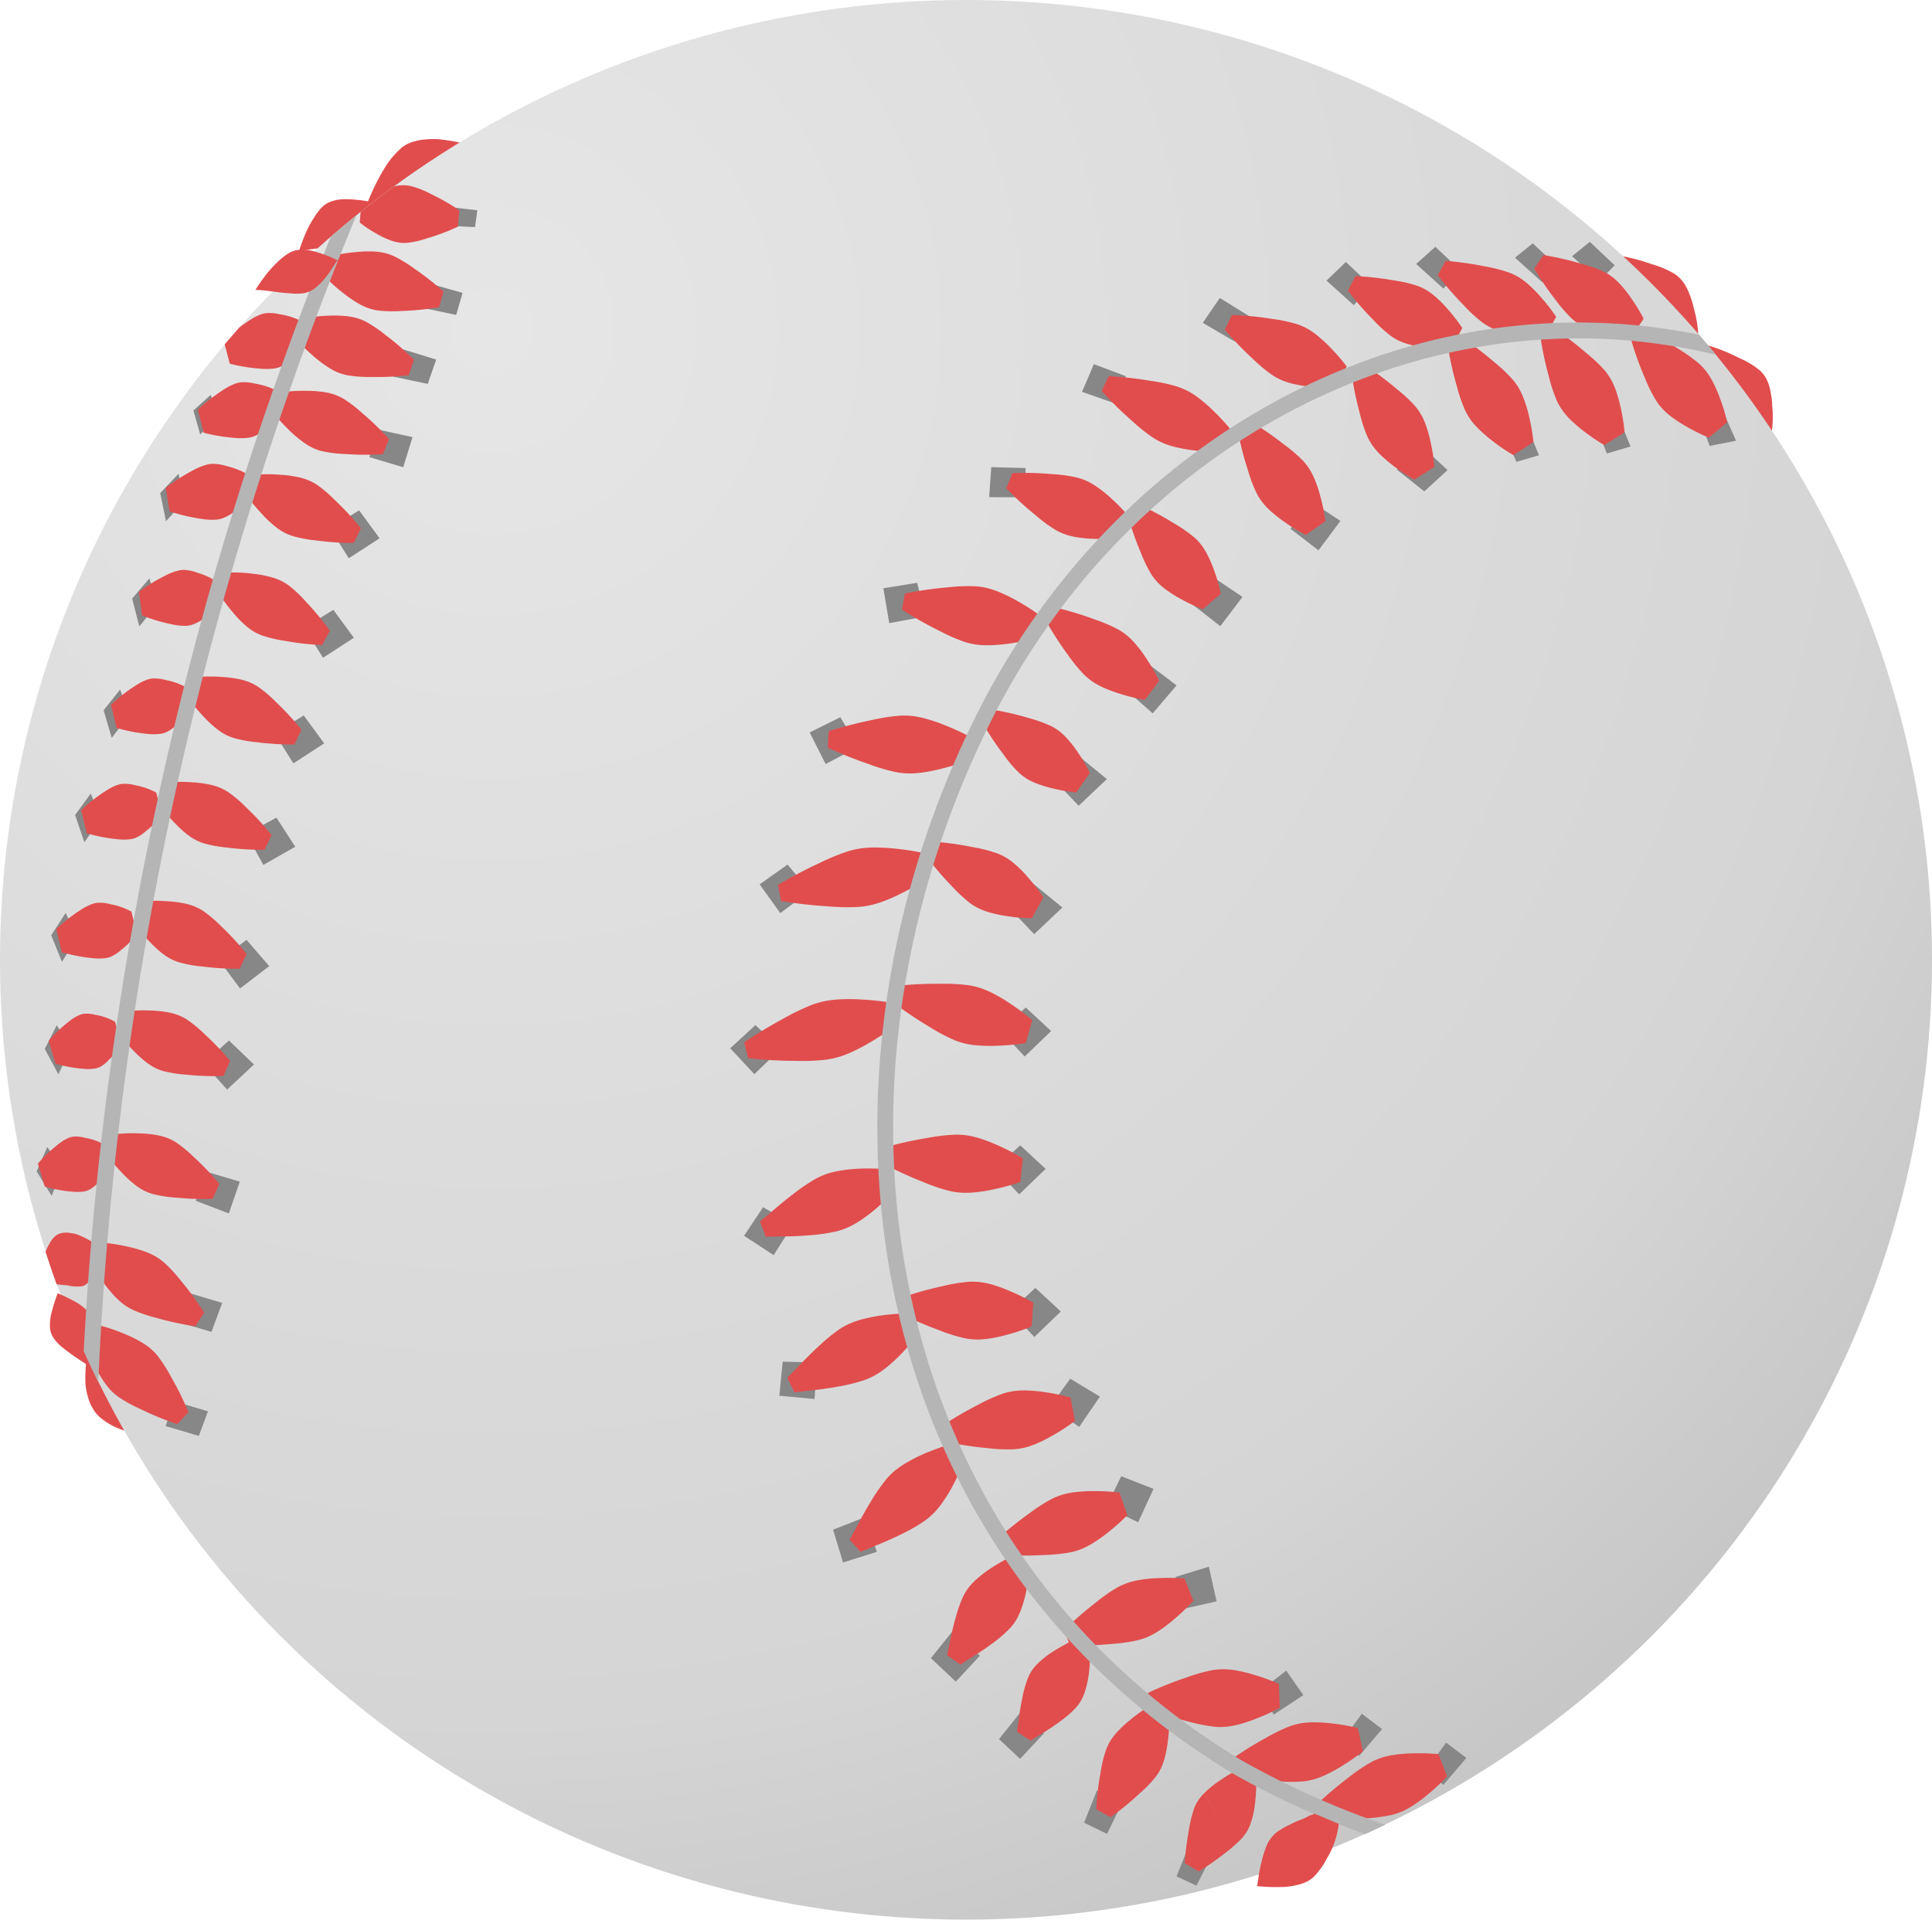 <svg xmlns="http://www.w3.org/2000/svg" xmlns:xlink="http://www.w3.org/1999/xlink" viewBox="0 0 102.483 101.849"><defs><style>.cls-1{fill:#e14d4d;}.cls-2{fill:url(#radial-gradient);}.cls-3{fill:#878787;}.cls-4{fill:#b5b5b5;}</style><radialGradient id="radial-gradient" cx="-79.938" cy="506.938" r="0.241" gradientTransform="translate(265530.935 -89136.066) rotate(62.477) scale(545.734)" gradientUnits="userSpaceOnUse"><stop offset="0" stop-color="#e6e6e6"/><stop offset="0.51" stop-color="#d5d5d5"/><stop offset="1" stop-color="#9f9f9f"/></radialGradient></defs><title>Asset 8</title><g id="Layer_2" data-name="Layer 2"><g id="balls"><path class="cls-1" d="M90.084,17.763a6.058,6.058,0,0,0-.232-1.393,4.772,4.772,0,0,0-.256-.819,2.501,2.501,0,0,0-.311-.582,1.826,1.826,0,0,0-.448-.431,4.808,4.808,0,0,0-1.22-.522,10.392,10.392,0,0,0-2.083-.51,10.331,10.331,0,0,0,.646,2.045,4.75,4.75,0,0,0,.603,1.181,1.9,1.9,0,0,0,.459.42,2.533,2.533,0,0,0,.602.27,4.608,4.608,0,0,0,.834.203A6.225,6.225,0,0,0,90.084,17.763Z"/><path class="cls-1" d="M93.985,22.902a5.622,5.622,0,0,0,.022-1.365,4.16,4.16,0,0,0-.102-.817,2.35,2.35,0,0,0-.195-.597,1.683,1.683,0,0,0-.358-.469,4.335,4.335,0,0,0-1.083-.652,9.441,9.441,0,0,0-1.919-.746,9.404,9.404,0,0,0,.261,2.041,4.342,4.342,0,0,0,.375,1.208,1.656,1.656,0,0,0,.367.459,2.27,2.27,0,0,0,.534.333,4.275,4.275,0,0,0,.767.297A5.626,5.626,0,0,0,93.985,22.902Z"/><path class="cls-1" d="M24.894,7.684a10.817,10.817,0,0,0-1.431-.276,4.021,4.021,0,0,0-.91-.008,2.808,2.808,0,0,0-.832.189,1.661,1.661,0,0,0-.466.291,4.602,4.602,0,0,0-.901,1.116,11.811,11.811,0,0,0-.96,2.025c.604-.102.974-.117,1.564-.207.361-.054.626-.074.978-.151a4.76,4.76,0,0,0,.896-.218,2.207,2.207,0,0,0,.494-.303,2.48,2.48,0,0,0,.347-.372,5.018,5.018,0,0,0,.475-.69C24.492,8.533,24.565,8.261,24.894,7.684Z"/><path class="cls-1" d="M19.666,10.711a7.03,7.03,0,0,0-1.399-.142,2.163,2.163,0,0,0-.8.159,1.274,1.274,0,0,0-.38.261,2.929,2.929,0,0,0-.446.584,5.06,5.06,0,0,0-.367.669,8.892,8.892,0,0,0-.418,1.103c.626-.154,1.096-.146,1.836-.3a2.989,2.989,0,0,0,.654-.174,1.5,1.5,0,0,0,.365-.229,1.538,1.538,0,0,0,.241-.286,2.964,2.964,0,0,0,.306-.542C19.468,11.359,19.489,11.172,19.666,10.711Z"/><path class="cls-1" d="M4.6,72.039a8.015,8.015,0,0,0-.071,1.274,3.213,3.213,0,0,0,.139.814,2.479,2.479,0,0,0,.34.74,1.777,1.777,0,0,0,.377.397,3.611,3.611,0,0,0,1.259.649,4.748,4.748,0,0,0,2.034.135,5.693,5.693,0,0,1-1.292-1.685c-.112-.185-.172-.37-.295-.548a3.599,3.599,0,0,0-.362-.47,3.29,3.29,0,0,0-.428-.328,5.642,5.642,0,0,0-.505-.318C5.348,72.425,5.069,72.325,4.6,72.039Z"/><ellipse class="cls-2" cx="51.242" cy="50.924" rx="51.242" ry="50.924"/><path class="cls-1" d="M3.057,68.617a10.254,10.254,0,0,0-.334,1.072,2.277,2.277,0,0,0-.073.589,1.207,1.207,0,0,0,.032.361,1.254,1.254,0,0,0,.178.379,2.387,2.387,0,0,0,.462.48,13.363,13.363,0,0,0,1.481,1.018c.055-.762.155-1.149.165-1.764a2.481,2.481,0,0,0-.036-.644,1.166,1.166,0,0,0-.151-.373,1.394,1.394,0,0,0-.233-.268,2.777,2.777,0,0,0-.475-.354A8.139,8.139,0,0,0,3.057,68.617Z"/><path class="cls-3" d="M57.2,40.099l-1.335,1.23,1.353,1.42,1.495-1.414Z"/><path class="cls-3" d="M54.84,46.913l-1.335,1.23,1.353,1.42,1.495-1.414Z"/><path class="cls-3" d="M54.409,53.453l-1.335,1.23,1.28,1.372,1.404-1.352Z"/><path class="cls-3" d="M54.117,60.766l-1.335,1.23,1.28,1.372,1.404-1.352Z"/><path class="cls-3" d="M40.07,54.389l-1.335,1.23,1.28,1.372,1.404-1.352Z"/><path class="cls-3" d="M40.475,64.054l-1.005,1.512,1.569,1.028,1.042-1.647Z"/><path class="cls-3" d="M41.519,72.246l-.181,1.806,1.868.175.151-1.943Z"/><path class="cls-3" d="M44.189,81.161l.532,1.736,1.79-.561-.612-1.85Z"/><path class="cls-3" d="M49.38,87.976l1.321,1.244,1.277-1.374-1.448-1.304Z"/><path class="cls-3" d="M52.992,92.269l1.12,1.052,1.277-1.374-1.247-1.112Z"/><path class="cls-3" d="M57.505,96.706l1.217.595.82-1.687-1.355-.615Z"/><path class="cls-3" d="M62.411,99.555l1.056.49.813-1.606-1.188-.591Z"/><path class="cls-3" d="M41.776,45.871l-1.481,1.05,1.095,1.524,1.565-1.162Z"/><path class="cls-3" d="M44.575,38.053l-1.626.808.846,1.675,1.726-.906Z"/><path class="cls-3" d="M48.651,30.921l-1.792.29.311,1.85,1.917-.354Z"/><path class="cls-3" d="M54.398,24.834l-1.815-.049-.114,1.593,1.949.009Z"/><path class="cls-3" d="M59.723,19.959l-1.699-.638-.628,1.469,1.839.645Z"/><path class="cls-3" d="M66.247,16.763l-1.543-.955-.901,1.319,1.679.989Z"/><path class="cls-3" d="M72.711,15.145l-1.32-1.246-1.026.988,1.446,1.306Z"/><path class="cls-3" d="M77.46,14.341l-1.32-1.246-1.02.91,1.446,1.306Z"/><path class="cls-3" d="M82.625,14.155l-1.32-1.246-.941.762,1.446,1.306Z"/><path class="cls-3" d="M85.652,14.077l-1.32-1.246-.941.762,1.446,1.306Z"/><path class="cls-3" d="M54.921,68.333l-1.335,1.23,1.28,1.372,1.404-1.352Z"/><path class="cls-3" d="M14.663,43.382l-1.597.863.903,1.645,1.693-.965Z"/><path class="cls-3" d="M4.813,42.104l-.83,1.139.492,1.44.88-1.256Z"/><path class="cls-3" d="M3.483,48.437l-.766,1.183.571,1.411.809-1.303Z"/><path class="cls-3" d="M3.01,54.394l-.634,1.258.719,1.342.665-1.382Z"/><path class="cls-3" d="M2.507,60.855l-.562,1.293.794,1.299.585-1.417Z"/><path class="cls-3" d="M6.372,36.582l-.876,1.104.432,1.46.931-1.218Z"/><path class="cls-3" d="M7.924,30.687l-.914,1.072L7.39,33.233l.973-1.185Z"/><path class="cls-3" d="M9.466,25.139l-.968,1.024.305,1.491L9.835,26.521Z"/><path class="cls-3" d="M11.177,20.951l-.918.826.36,1.27.977-.916Z"/><path class="cls-3" d="M16.112,37.959l-1.545.953.996,1.59,1.635-1.06Z"/><path class="cls-3" d="M17.684,32.355l-1.545.953.996,1.59,1.635-1.06Z"/><path class="cls-3" d="M19.049,27.077l-1.545.953.996,1.59,1.635-1.06Z"/><path class="cls-3" d="M20.083,22.798l-.493,1.455,1.798.537.495-1.598Z"/><path class="cls-3" d="M21.359,18.53l-.493,1.455,1.824.383.447-1.291Z"/><path class="cls-3" d="M22.802,15.048l-.428,1.278,1.824.383.337-1.17Z"/><path class="cls-3" d="M23.531,10.949l-.194,1.014,1.862.086.122-.892Z"/><path class="cls-3" d="M13.079,49.866,11.615,50.939l1.119,1.506,1.546-1.187Z"/><path class="cls-3" d="M12.145,55.208l-1.355,1.208,1.258,1.392,1.425-1.329Z"/><path class="cls-3" d="M10.95,62.168l-.564,1.542,1.752.67.581-1.686Z"/><path class="cls-3" d="M10.016,68.6l-.564,1.542,1.767.523.566-1.538Z"/><path class="cls-3" d="M9.266,74.353l-.485,1.308,1.767.523.483-1.302Z"/><path class="cls-3" d="M56.77,73.148l-1.058,1.475,1.532,1.084,1.101-1.608Z"/><path class="cls-3" d="M59.476,78.323l-.794,1.632,1.692.81.814-1.771Z"/><path class="cls-3" d="M62.36,83.664l.344,1.71,1.83-.414-.412-1.835Z"/><path class="cls-3" d="M66.772,89.765l.798,1.205,1.565-1.035-.906-1.298Z"/><path class="cls-3" d="M71.15,92.411l.943.754,1.219-1.426-1.072-.813Z"/><path class="cls-3" d="M75.622,93.943l.943.754,1.219-1.426-1.072-.813Z"/><path class="cls-3" d="M60.945,35.253l-1.208,1.355,1.408,1.24,1.265-1.483Z"/><path class="cls-3" d="M79.791,23.06l.648,1.444,1.195-.349-.605-1.488Z"/><path class="cls-3" d="M84.648,22.594l.589,1.465,1.254-.37-.605-1.488Z"/><path class="cls-3" d="M90.153,22.201l.536,1.458,1.399-.275-.697-1.577Z"/><path class="cls-3" d="M64.38,30.645l-1.128,1.422,1.478,1.156,1.177-1.554Z"/><path class="cls-3" d="M69.568,26.623,68.453,28.055l1.487,1.144,1.163-1.563Z"/><path class="cls-3" d="M75.437,23.69l-1.335,1.23,1.449,1.152,1.234-1.132Z"/><path class="cls-1" d="M82.547,16.809a9.378,9.378,0,0,0-.792-1.022,6.887,6.887,0,0,0-.573-.596,3.809,3.809,0,0,0-.521-.418,3.082,3.082,0,0,0-.583-.301,7.934,7.934,0,0,0-1.311-.338,16.77,16.77,0,0,0-2.084-.293l-.418.764a16.92,16.92,0,0,0,1.379,1.591,7.738,7.738,0,0,0,.997.919,3.235,3.235,0,0,0,.569.327,4.076,4.076,0,0,0,.635.21,6.705,6.705,0,0,0,.812.158,9.448,9.448,0,0,0,1.287.109Z"/><path class="cls-1" d="M87.188,16.913a9.064,9.064,0,0,0-.646-1.067,5.948,5.948,0,0,0-.482-.631,3.826,3.826,0,0,0-.453-.453,2.906,2.906,0,0,0-.531-.342,7.203,7.203,0,0,0-1.226-.435,15.509,15.509,0,0,0-1.979-.453l-.488.719a15.617,15.617,0,0,0,1.144,1.674,7.326,7.326,0,0,0,.855.983,2.865,2.865,0,0,0,.511.367,3.687,3.687,0,0,0,.586.256,6.199,6.199,0,0,0,.766.219,8.707,8.707,0,0,0,1.228.209Z"/><path class="cls-1" d="M77.566,17.401a8.668,8.668,0,0,0-.762-.986,6.199,6.199,0,0,0-.551-.572,3.88,3.88,0,0,0-.502-.398,2.788,2.788,0,0,0-.567-.279,7.125,7.125,0,0,0-1.266-.292,15.356,15.356,0,0,0-2.017-.223l-.404.77a15.501,15.501,0,0,0,1.331,1.531,7.215,7.215,0,0,0,.959.878,2.777,2.777,0,0,0,.552.305,3.726,3.726,0,0,0,.611.188,6.485,6.485,0,0,0,.784.13,8.809,8.809,0,0,0,1.245.066Z"/><path class="cls-1" d="M71.435,19.444a9.753,9.753,0,0,0-.855-.991,6.636,6.636,0,0,0-.61-.574,4.127,4.127,0,0,0-.547-.398,3.17,3.17,0,0,0-.607-.278,8.1,8.1,0,0,0-1.347-.284,17.255,17.255,0,0,0-2.12-.21l-.38.782a17.052,17.052,0,0,0,1.477,1.539,8.371,8.371,0,0,0,1.056.88,3.314,3.314,0,0,0,.595.304,3.912,3.912,0,0,0,.651.185,6.859,6.859,0,0,0,.827.126,9.693,9.693,0,0,0,1.309.056Z"/><path class="cls-1" d="M65.325,22.843a10.926,10.926,0,0,0-.936-1.02,7.196,7.196,0,0,0-.664-.593,4.538,4.538,0,0,0-.589-.414,3.936,3.936,0,0,0-.65-.293,9.135,9.135,0,0,0-1.43-.313,19.554,19.554,0,0,0-2.245-.252l-.373.785a19.394,19.394,0,0,0,1.609,1.586,9.062,9.062,0,0,0,1.144.911,3.697,3.697,0,0,0,.637.32,4.627,4.627,0,0,0,.694.199,7.734,7.734,0,0,0,.876.143,10.974,10.974,0,0,0,1.382.082Z"/><path class="cls-1" d="M59.857,27.38a9.584,9.584,0,0,0-.899-.925,6.553,6.553,0,0,0-.637-.526,4.067,4.067,0,0,0-.564-.356,3.097,3.097,0,0,0-.613-.232,7.659,7.659,0,0,0-1.339-.186,16.643,16.643,0,0,0-2.101-.054l-.325.805a16.182,16.182,0,0,0,1.546,1.423,7.83,7.83,0,0,0,1.088.8,3.253,3.253,0,0,0,.604.26,4.016,4.016,0,0,0,.653.136,6.366,6.366,0,0,0,.822.065,9.349,9.349,0,0,0,1.289-.038Z"/><path class="cls-1" d="M55.133,32.632a11.783,11.783,0,0,0-1.179-.752,8.057,8.057,0,0,0-.806-.405,5.027,5.027,0,0,0-.688-.25,3.6,3.6,0,0,0-.713-.118,9.274,9.274,0,0,0-1.478.056,20.046,20.046,0,0,0-2.267.325l-.161.854a19.563,19.563,0,0,0,1.991,1.128,9.5,9.5,0,0,0,1.356.594,3.751,3.751,0,0,0,.707.148,4.815,4.815,0,0,0,.733.017,7.698,7.698,0,0,0,.897-.084,11.39,11.39,0,0,0,1.372-.268Z"/><path class="cls-1" d="M51.433,39.082a12.269,12.269,0,0,0-1.312-.605,8.294,8.294,0,0,0-.878-.307,5.021,5.021,0,0,0-.738-.167,3.982,3.982,0,0,0-.743-.033,10.042,10.042,0,0,0-1.515.233,21.89,21.89,0,0,0-2.285.592l-.056.868a21.475,21.475,0,0,0,2.192.883,9.925,9.925,0,0,0,1.47.427,3.968,3.968,0,0,0,.741.063,5.163,5.163,0,0,0,.754-.07,8.727,8.727,0,0,0,.912-.19,12.059,12.059,0,0,0,1.375-.431Z"/><path class="cls-1" d="M49.091,45.28a14.023,14.023,0,0,0-1.509-.245,9.926,9.926,0,0,0-.993-.067,5.801,5.801,0,0,0-.803.03,4.545,4.545,0,0,0-.784.162,11.443,11.443,0,0,0-1.513.62,24.192,24.192,0,0,0-2.217,1.168l.157.855a24.226,24.226,0,0,0,2.493.285,11.599,11.599,0,0,0,1.632.03,4.551,4.551,0,0,0,.789-.133,5.788,5.788,0,0,0,.765-.264c.338-.137.619-.275.899-.422a13.648,13.648,0,0,0,1.317-.775Z"/><path class="cls-1" d="M47.188,53.186a14.017,14.017,0,0,0-1.521-.158,9.929,9.929,0,0,0-.995-.01,5.796,5.796,0,0,0-.8.076,4.55,4.55,0,0,0-.773.207,11.448,11.448,0,0,0-1.475.706,24.191,24.191,0,0,0-2.146,1.293l.206.845a24.22,24.22,0,0,0,2.505.141,11.587,11.587,0,0,0,1.631-.063,4.553,4.553,0,0,0,.78-.178,5.779,5.779,0,0,0,.749-.308c.329-.156.602-.31.873-.473a13.644,13.644,0,0,0,1.271-.85Z"/><path class="cls-1" d="M47.002,62.01c-.507-.001-.901-.028-1.408-.005a8.153,8.153,0,0,0-.896.085,4.892,4.892,0,0,0-.718.152,3.774,3.774,0,0,0-.667.276,9.708,9.708,0,0,0-1.23.829c-.645.483-1.143.948-1.769,1.458l.306.815c.809-.025,1.495-.009,2.304-.081a9.284,9.284,0,0,0,1.477-.215,3.791,3.791,0,0,0,.681-.25,4.88,4.88,0,0,0,.635-.375,8.443,8.443,0,0,0,.722-.55c.384-.326.658-.616,1.024-.962Z"/><path class="cls-1" d="M48.146,69.662c-.505.048-.899.06-1.402.132a8.132,8.132,0,0,0-.884.172,4.886,4.886,0,0,0-.7.222,3.766,3.766,0,0,0-.637.339,9.687,9.687,0,0,0-1.143.944c-.595.543-1.045,1.055-1.619,1.624l.384.781c.803-.103,1.487-.154,2.285-.305a9.299,9.299,0,0,0,1.449-.358,3.803,3.803,0,0,0,.654-.315,4.887,4.887,0,0,0,.596-.435,8.487,8.487,0,0,0,.665-.618c.35-.362.595-.677.925-1.057Z"/><path class="cls-1" d="M50.275,76.649c-.473.184-.849.302-1.313.508a8.137,8.137,0,0,0-.803.406,4.879,4.879,0,0,0-.613.404,3.768,3.768,0,0,0-.521.5,9.696,9.696,0,0,0-.843,1.22c-.424.685-.719,1.3-1.116,2.003l.582.647c.745-.318,1.389-.553,2.116-.916a9.295,9.295,0,0,0,1.297-.739,3.79,3.79,0,0,0,.543-.481,4.883,4.883,0,0,0,.455-.581,8.493,8.493,0,0,0,.472-.775c.239-.444.388-.814.603-1.269Z"/><path class="cls-1" d="M53.557,82.612c-.388.233-.681.378-1.052.63a6.082,6.082,0,0,0-.621.473,3.553,3.553,0,0,0-.446.445,2.834,2.834,0,0,0-.335.517,7.137,7.137,0,0,0-.423,1.202c-.2.686-.284,1.246-.447,1.939l.712.499c.6-.393,1.094-.673,1.667-1.105a6.888,6.888,0,0,0,.976-.838,2.743,2.743,0,0,0,.362-.505,3.549,3.549,0,0,0,.25-.579,6.281,6.281,0,0,0,.213-.757c.095-.44.121-.766.193-1.213Z"/><path class="cls-1" d="M56.773,87.095c-.365.213-.621.333-.972.566a5.011,5.011,0,0,0-.567.43,2.932,2.932,0,0,0-.399.405,2.235,2.235,0,0,0-.283.473,5.8,5.8,0,0,0-.321,1.111c-.143.646-.177,1.141-.288,1.796l.727.477c.561-.362.999-.6,1.534-1.002a5.644,5.644,0,0,0,.881-.761,2.253,2.253,0,0,0,.313-.463,2.85,2.85,0,0,0,.199-.535,5.106,5.106,0,0,0,.148-.699c.062-.419.06-.702.094-1.123Z"/><path class="cls-1" d="M60.917,90.556a8.248,8.248,0,0,0-.986.712,5.736,5.736,0,0,0-.569.519,3.425,3.425,0,0,0-.399.477,2.746,2.746,0,0,0-.28.54,6.669,6.669,0,0,0-.3,1.229,14.213,14.213,0,0,0-.233,1.957l.758.422a14.56,14.56,0,0,0,1.53-1.246,6.865,6.865,0,0,0,.88-.91,2.645,2.645,0,0,0,.305-.526,3.5,3.5,0,0,0,.192-.593,6.344,6.344,0,0,0,.134-.76,8.4,8.4,0,0,0,.074-1.211Z"/><path class="cls-1" d="M65.553,93.954a9.12,9.12,0,0,0-1.063.663,5.229,5.229,0,0,0-.597.509l1.244,2.198-1.247-2.195s-.018.019-.036.039a2.139,2.139,0,0,0-.553.909,6.936,6.936,0,0,0-.245,1.068,15.711,15.711,0,0,0-.213,1.703l.748.446a15.427,15.427,0,0,0,1.401-.984,7.265,7.265,0,0,0,.829-.723,2.6,2.6,0,0,0,.343-.447,2.394,2.394,0,0,0,.198-.467c.01-.024.02-.05.02-.05l-1.245.7,1.246-.705a5.028,5.028,0,0,0,.168-.765,9.184,9.184,0,0,0,.086-1.249Z"/><path class="cls-1" d="M54.81,69.115a10.664,10.664,0,0,0-1.212-.604,8.021,8.021,0,0,0-.814-.306,4.58,4.58,0,0,0-.686-.166,3.488,3.488,0,0,0-.695-.033,8.795,8.795,0,0,0-1.413.235,18.852,18.852,0,0,0-2.131.593l-.059.867a18.449,18.449,0,0,0,2.03.88,8.673,8.673,0,0,0,1.367.426,3.431,3.431,0,0,0,.69.063,4.373,4.373,0,0,0,.7-.07,7.252,7.252,0,0,0,.85-.191,10.261,10.261,0,0,0,1.285-.432Z"/><path class="cls-1" d="M56.786,74.145a10.652,10.652,0,0,0-1.325-.277,8.002,8.002,0,0,0-.865-.089,4.575,4.575,0,0,0-.705.013,3.498,3.498,0,0,0-.68.145,8.789,8.789,0,0,0-1.307.586,18.852,18.852,0,0,0-1.91,1.115l.163.854a18.432,18.432,0,0,0,2.187.336,8.687,8.687,0,0,0,1.43.065,3.422,3.422,0,0,0,.684-.115,4.37,4.37,0,0,0,.659-.246,7.262,7.262,0,0,0,.774-.401,10.256,10.256,0,0,0,1.133-.744Z"/><path class="cls-1" d="M59.385,79.191a10.656,10.656,0,0,0-1.352-.078,8.014,8.014,0,0,0-.869.04,4.573,4.573,0,0,0-.696.118,3.484,3.484,0,0,0-.652.244,8.8,8.8,0,0,0-1.206.772,18.835,18.835,0,0,0-1.724,1.385l.287.821a18.434,18.434,0,0,0,2.213.009,8.69,8.69,0,0,0,1.424-.147,3.431,3.431,0,0,0,.659-.214,4.375,4.375,0,0,0,.615-.34,7.251,7.251,0,0,0,.706-.511,10.261,10.261,0,0,0,1.01-.903Z"/><path class="cls-1" d="M62.833,83.75a10.658,10.658,0,0,0-1.354-.023,7.997,7.997,0,0,0-.866.075,4.577,4.577,0,0,0-.69.146,3.486,3.486,0,0,0-.641.27,8.797,8.797,0,0,0-1.173.821,18.831,18.831,0,0,0-1.666,1.454l.321.808a18.448,18.448,0,0,0,2.211-.081,8.692,8.692,0,0,0,1.417-.206,3.424,3.424,0,0,0,.65-.241,4.357,4.357,0,0,0,.601-.365,7.242,7.242,0,0,0,.685-.539,10.261,10.261,0,0,0,.973-.944Z"/><path class="cls-1" d="M67.836,89.341a10.651,10.651,0,0,0-1.27-.469,8.025,8.025,0,0,0-.842-.216,4.579,4.579,0,0,0-.7-.09,3.49,3.49,0,0,0-.694.043,8.792,8.792,0,0,0-1.379.387,18.837,18.837,0,0,0-2.054.821l.035.869a18.435,18.435,0,0,0,2.114.655,8.684,8.684,0,0,0,1.405.275,3.418,3.418,0,0,0,.693-.013,4.371,4.371,0,0,0,.688-.146,7.234,7.234,0,0,0,.825-.282,10.258,10.258,0,0,0,1.23-.569Z"/><path class="cls-1" d="M72.023,91.681a10.656,10.656,0,0,0-1.333-.237,8.007,8.007,0,0,0-.867-.063,4.584,4.584,0,0,0-.705.035,3.489,3.489,0,0,0-.676.165,8.789,8.789,0,0,0-1.289.624,18.836,18.836,0,0,0-1.876,1.171l.188.849a18.446,18.446,0,0,0,2.196.271,8.685,8.685,0,0,0,1.432.022,3.423,3.423,0,0,0,.68-.135,4.364,4.364,0,0,0,.651-.265,7.252,7.252,0,0,0,.762-.424,10.259,10.259,0,0,0,1.11-.778Z"/><path class="cls-1" d="M76.311,93.07a10.662,10.662,0,0,0-1.353-.044,8.015,8.015,0,0,0-.867.061,4.559,4.559,0,0,0-.693.135,3.482,3.482,0,0,0-.645.26,8.793,8.793,0,0,0-1.186.802,18.844,18.844,0,0,0-1.689,1.427l.307.813a18.453,18.453,0,0,0,2.212-.046,8.701,8.701,0,0,0,1.42-.183,3.423,3.423,0,0,0,.654-.231,4.352,4.352,0,0,0,.607-.356,7.228,7.228,0,0,0,.693-.528,10.259,10.259,0,0,0,.988-.928Z"/><path class="cls-1" d="M55.345,47.607a9.508,9.508,0,0,0-.781-1.017,5.791,5.791,0,0,0-.565-.593,3.951,3.951,0,0,0-.512-.417,3.099,3.099,0,0,0-.578-.299,7.713,7.713,0,0,0-1.302-.334,16.427,16.427,0,0,0-2.065-.29l-.417.763a16.404,16.404,0,0,0,1.356,1.586,7.92,7.92,0,0,0,.981.915,3.331,3.331,0,0,0,.564.326,4.017,4.017,0,0,0,.63.208,6.449,6.449,0,0,0,.805.157,9.123,9.123,0,0,0,1.274.107Z"/><path class="cls-1" d="M54.755,54.123a11.681,11.681,0,0,0-1.147-.861,8.183,8.183,0,0,0-.791-.481,4.876,4.876,0,0,0-.685-.314,3.979,3.979,0,0,0-.716-.188,10.038,10.038,0,0,0-1.522-.082,20.856,20.856,0,0,0-2.344.109l-.234.836A21.259,21.259,0,0,0,49.262,54.456a9.938,9.938,0,0,0,1.341.72,3.965,3.965,0,0,0,.709.216,4.919,4.919,0,0,0,.749.086,8.303,8.303,0,0,0,.925.001,11.821,11.821,0,0,0,1.426-.138Z"/><path class="cls-1" d="M54.259,61.457a11.75,11.75,0,0,0-1.257-.657c-.266-.119-.528-.232-.849-.341a5.157,5.157,0,0,0-.718-.196,3.765,3.765,0,0,0-.732-.062,9.554,9.554,0,0,0-1.493.172,20.434,20.434,0,0,0-2.265.499l-.094.866a20.942,20.942,0,0,0,2.108.97,10.056,10.056,0,0,0,1.425.484,3.989,3.989,0,0,0,.727.093,5.288,5.288,0,0,0,.742-.039,8.677,8.677,0,0,0,.901-.154,11.876,11.876,0,0,0,1.369-.376Z"/><path class="cls-1" d="M91.617,22.403a9.064,9.064,0,0,0-.372-1.246,7.071,7.071,0,0,0-.324-.767,4.151,4.151,0,0,0-.338-.582,3.209,3.209,0,0,0-.437-.496,8.1,8.1,0,0,0-1.109-.796,17.213,17.213,0,0,0-1.845-1.039l-.665.562a16.64,16.64,0,0,0,.718,1.994,7.888,7.888,0,0,0,.605,1.223,2.883,2.883,0,0,0,.415.516,4.128,4.128,0,0,0,.517.429,7.314,7.314,0,0,0,.703.446,9.61,9.61,0,0,0,1.168.573Z"/><path class="cls-1" d="M86.175,22.937a9.793,9.793,0,0,0-.201-1.286,7.199,7.199,0,0,0-.216-.805,4.31,4.31,0,0,0-.255-.623,3.517,3.517,0,0,0-.367-.553,8.069,8.069,0,0,0-.992-.94,16.54,16.54,0,0,0-1.689-1.285l-.735.466a16.936,16.936,0,0,0,.442,2.075,8.175,8.175,0,0,0,.43,1.298,3.263,3.263,0,0,0,.344.566,3.907,3.907,0,0,0,.453.498,7.11,7.11,0,0,0,.637.538,9.548,9.548,0,0,0,1.079.728Z"/><path class="cls-1" d="M81.341,23.462a9.664,9.664,0,0,0-.217-1.302,6.676,6.676,0,0,0-.227-.816,4.384,4.384,0,0,0-.266-.63,3.027,3.027,0,0,0-.376-.56A8.207,8.207,0,0,0,79.247,19.2a17.656,17.656,0,0,0-1.714-1.303l-.732.47a18.183,18.183,0,0,0,.47,2.101,8.332,8.332,0,0,0,.451,1.312,3.321,3.321,0,0,0,.35.577,4.389,4.389,0,0,0,.466.501,7.291,7.291,0,0,0,.645.547,9.751,9.751,0,0,0,1.092.741Z"/><path class="cls-1" d="M76.086,24.771a9.308,9.308,0,0,0-.188-1.263,6.327,6.327,0,0,0-.209-.789,3.821,3.821,0,0,0-.247-.612,3.155,3.155,0,0,0-.359-.54,7.53,7.53,0,0,0-.977-.915,16.484,16.484,0,0,0-1.665-1.247l-.734.466a16.23,16.23,0,0,0,.419,2.039,7.603,7.603,0,0,0,.416,1.273,3.181,3.181,0,0,0,.337.554,3.841,3.841,0,0,0,.447.485,6.915,6.915,0,0,0,.627.523,9.22,9.22,0,0,0,1.066.706Z"/><path class="cls-1" d="M70.305,27.656a9.798,9.798,0,0,0-.253-1.265,7.116,7.116,0,0,0-.246-.789,4.255,4.255,0,0,0-.28-.605,3.202,3.202,0,0,0-.388-.53,7.991,7.991,0,0,0-1.026-.884,16.147,16.147,0,0,0-1.733-1.192l-.712.498a16.442,16.442,0,0,0,.523,2.037,7.712,7.712,0,0,0,.48,1.267,3.227,3.227,0,0,0,.365.545,3.534,3.534,0,0,0,.473.47,7.018,7.018,0,0,0,.655.504,9.623,9.623,0,0,0,1.103.671Z"/><path class="cls-1" d="M64.762,31.503a8.808,8.808,0,0,0-.347-1.204,6.722,6.722,0,0,0-.305-.74A3.695,3.695,0,0,0,63.788,29a2.848,2.848,0,0,0-.422-.474,7.358,7.358,0,0,0-1.075-.75,15.497,15.497,0,0,0-1.799-.965l-.66.564a15.908,15.908,0,0,0,.674,1.926,7.402,7.402,0,0,0,.571,1.18,3.119,3.119,0,0,0,.4.492,3.751,3.751,0,0,0,.504.403,6.046,6.046,0,0,0,.682.418,8.856,8.856,0,0,0,1.137.53Z"/><path class="cls-1" d="M61.489,36.121a10.318,10.318,0,0,0-.654-1.142,6.648,6.648,0,0,0-.495-.684,4.362,4.362,0,0,0-.465-.5,3.256,3.256,0,0,0-.547-.39,8.196,8.196,0,0,0-1.273-.544,17.542,17.542,0,0,0-2.054-.624l-.523.696a17.541,17.541,0,0,0,1.165,1.804,8.285,8.285,0,0,0,.876,1.071,3.311,3.311,0,0,0,.527.418,4.404,4.404,0,0,0,.608.31,8.154,8.154,0,0,0,.794.285,10.008,10.008,0,0,0,1.28.311Z"/><path class="cls-1" d="M57.811,41.007a8.401,8.401,0,0,0-.618-1.061,6.376,6.376,0,0,0-.468-.626,3.503,3.503,0,0,0-.44-.449,2.685,2.685,0,0,0-.515-.341,7.29,7.29,0,0,0-1.204-.434,15.301,15.301,0,0,0-1.946-.448l-.495.714a14.776,14.776,0,0,0,1.102,1.663,6.7,6.7,0,0,0,.827.977,2.707,2.707,0,0,0,.499.365,3.531,3.531,0,0,0,.576.254,6.357,6.357,0,0,0,.751.218,8.57,8.57,0,0,0,1.211.205Z"/><path class="cls-1" d="M11.617,31.488a8.168,8.168,0,0,0,.718.981,6.356,6.356,0,0,0,.526.568,3.806,3.806,0,0,0,.48.396,2.648,2.648,0,0,0,.549.278,6.767,6.767,0,0,0,1.23.291,14.575,14.575,0,0,0,1.966.224l.411-.764a14.428,14.428,0,0,0-1.257-1.524,6.765,6.765,0,0,0-.919-.873,2.762,2.762,0,0,0-.53-.304,3.378,3.378,0,0,0-.594-.187,5.696,5.696,0,0,0-.764-.131,8.229,8.229,0,0,0-1.212-.068Z"/><path class="cls-1" d="M13.116,26.318a7.902,7.902,0,0,0,.778.949,5.344,5.344,0,0,0,.559.545,3.304,3.304,0,0,0,.504.374,2.777,2.777,0,0,0,.563.253,6.989,6.989,0,0,0,1.256.236,15.019,15.019,0,0,0,1.991.134l.377-.784a15.35,15.35,0,0,0-1.355-1.466,7.104,7.104,0,0,0-.967-.833,2.692,2.692,0,0,0-.555-.28,3.486,3.486,0,0,0-.605-.16,5.985,5.985,0,0,0-.777-.096,8.436,8.436,0,0,0-1.226-.012Z"/><path class="cls-1" d="M14.564,21.974a8.144,8.144,0,0,0,.823.896,5.832,5.832,0,0,0,.591.507,3.275,3.275,0,0,0,.521.341,2.619,2.619,0,0,0,.572.217,6.884,6.884,0,0,0,1.257.155,14.731,14.731,0,0,0,1.982.007l.326-.805a14.906,14.906,0,0,0-1.424-1.376,6.727,6.727,0,0,0-1.006-.768,2.753,2.753,0,0,0-.562-.245,3.51,3.51,0,0,0-.612-.121,5.898,5.898,0,0,0-.775-.046,8.262,8.262,0,0,0-1.214.065Z"/><path class="cls-1" d="M15.788,18.072a8.63,8.63,0,0,0,.878.855,5.804,5.804,0,0,0,.621.478,3.489,3.489,0,0,0,.541.315,2.756,2.756,0,0,0,.589.188,6.913,6.913,0,0,0,1.275.092,14.861,14.861,0,0,0,1.987-.09l.285-.821a14.419,14.419,0,0,0-1.504-1.306,7.046,7.046,0,0,0-1.057-.718,2.78,2.78,0,0,0-.579-.216,3.549,3.549,0,0,0-.623-.09,5.924,5.924,0,0,0-.781-.008,8.341,8.341,0,0,0-1.216.126Z"/><path class="cls-1" d="M17.333,14.776a8.592,8.592,0,0,0,.918.807,6.386,6.386,0,0,0,.637.445,3.549,3.549,0,0,0,.555.286,2.762,2.762,0,0,0,.594.158,6.895,6.895,0,0,0,1.27.026,14.773,14.773,0,0,0,1.979-.195l.242-.834a14.895,14.895,0,0,0-1.563-1.224,6.844,6.844,0,0,0-1.088-.661,2.649,2.649,0,0,0-.586-.186,3.475,3.475,0,0,0-.619-.058,5.944,5.944,0,0,0-.778.033,8.326,8.326,0,0,0-1.209.19Z"/><path class="cls-1" d="M19.083,11.808a6.284,6.284,0,0,0,.894.592,4.265,4.265,0,0,0,.601.299,2.648,2.648,0,0,0,.512.158,2,2,0,0,0,.52.027,5.041,5.041,0,0,0,1.067-.248,10.915,10.915,0,0,0,1.616-.613l.067-.866a10.574,10.574,0,0,0-1.498-.861,4.992,4.992,0,0,0-1.014-.411,1.955,1.955,0,0,0-.517-.056,2.298,2.298,0,0,0-.427.057q-.903.661-1.776,1.36Z"/><path class="cls-1" d="M10.011,37.058a8.167,8.167,0,0,0,.769.941,6.367,6.367,0,0,0,.556.539,3.788,3.788,0,0,0,.501.369,2.648,2.648,0,0,0,.563.249,6.774,6.774,0,0,0,1.244.225,14.585,14.585,0,0,0,1.975.118l.37-.785a14.432,14.432,0,0,0-1.337-1.454,6.759,6.759,0,0,0-.965-.823,2.767,2.767,0,0,0-.546-.276,3.364,3.364,0,0,0-.604-.154,5.666,5.666,0,0,0-.769-.09,8.224,8.224,0,0,0-1.214-.003Z"/><path class="cls-1" d="M8.428,42.647a8.167,8.167,0,0,0,.769.941,6.353,6.353,0,0,0,.556.539,3.788,3.788,0,0,0,.501.369,2.643,2.643,0,0,0,.563.249,6.765,6.765,0,0,0,1.244.225,14.564,14.564,0,0,0,1.975.118l.37-.785a14.432,14.432,0,0,0-1.337-1.454,6.76,6.76,0,0,0-.965-.823,2.773,2.773,0,0,0-.546-.276,3.381,3.381,0,0,0-.604-.154,5.699,5.699,0,0,0-.769-.09,8.231,8.231,0,0,0-1.214-.002Z"/><path class="cls-1" d="M7.106,48.957a8.165,8.165,0,0,0,.769.941,6.367,6.367,0,0,0,.556.539,3.785,3.785,0,0,0,.501.369,2.645,2.645,0,0,0,.563.249,6.766,6.766,0,0,0,1.244.225,14.585,14.585,0,0,0,1.975.118l.37-.785a14.417,14.417,0,0,0-1.337-1.454,6.759,6.759,0,0,0-.965-.823,2.767,2.767,0,0,0-.546-.276,3.373,3.373,0,0,0-.604-.154,5.681,5.681,0,0,0-.769-.089,8.224,8.224,0,0,0-1.214-.003Z"/><path class="cls-1" d="M6.277,54.798a8.299,8.299,0,0,0,.777.918,6.106,6.106,0,0,0,.555.524,3.711,3.711,0,0,0,.5.355,2.671,2.671,0,0,0,.557.233,6.661,6.661,0,0,0,1.233.192,14.243,14.243,0,0,0,1.95.067l.36-.793a14.359,14.359,0,0,0-1.344-1.414,7.077,7.077,0,0,0-.963-.796,2.677,2.677,0,0,0-.545-.26,3.384,3.384,0,0,0-.598-.139,5.653,5.653,0,0,0-.759-.069,8.02,8.02,0,0,0-1.203.029Z"/><path class="cls-1" d="M5.704,61.317a8.299,8.299,0,0,0,.777.918,6.093,6.093,0,0,0,.555.524,3.699,3.699,0,0,0,.5.355,2.668,2.668,0,0,0,.557.233,6.653,6.653,0,0,0,1.233.192,14.243,14.243,0,0,0,1.95.067l.36-.793a14.349,14.349,0,0,0-1.344-1.414,7.072,7.072,0,0,0-.963-.796,2.669,2.669,0,0,0-.545-.26,3.375,3.375,0,0,0-.598-.139,5.655,5.655,0,0,0-.759-.069,8.02,8.02,0,0,0-1.203.029Z"/><path class="cls-1" d="M4.807,66.999a9.35,9.35,0,0,0,.696,1.072,7.667,7.667,0,0,0,.516.634,4.512,4.512,0,0,0,.48.453,3.014,3.014,0,0,0,.556.342,7.552,7.552,0,0,0,1.27.43,16.385,16.385,0,0,0,2.033.441l.474-.729a15.79,15.79,0,0,0-1.229-1.681,7.802,7.802,0,0,0-.908-.985,3.035,3.035,0,0,0-.538-.367,3.85,3.85,0,0,0-.609-.254,6.727,6.727,0,0,0-.786-.215,9.196,9.196,0,0,0-1.264-.201Z"/><path class="cls-1" d="M4.521,71.275a9.337,9.337,0,0,0,.499,1.177,7.681,7.681,0,0,0,.399.714,4.512,4.512,0,0,0,.394.529,3.014,3.014,0,0,0,.488.433,7.558,7.558,0,0,0,1.176.644,16.373,16.373,0,0,0,1.925.788l.594-.635a15.783,15.783,0,0,0-.919-1.869,7.8,7.8,0,0,0-.723-1.128,3.034,3.034,0,0,0-.466-.455,3.86,3.86,0,0,0-.556-.356,6.717,6.717,0,0,0-.737-.349,9.179,9.179,0,0,0-1.209-.418Z"/><path class="cls-1" d="M7.534,32.652a9.016,9.016,0,0,0,1.587.473,3.09,3.09,0,0,0,.622.078,1.366,1.366,0,0,0,.402-.041,2.334,2.334,0,0,0,.635-.322,3.892,3.892,0,0,0,.919-.763l-.155-1.192a3.887,3.887,0,0,0-1.083-.502,2.308,2.308,0,0,0-.7-.148,1.379,1.379,0,0,0-.398.063,3.075,3.075,0,0,0-.581.234,9.164,9.164,0,0,0-1.413.865Z"/><path class="cls-1" d="M8.999,27.133a10.039,10.039,0,0,0,1.683.396,3.417,3.417,0,0,0,.654.048,1.543,1.543,0,0,0,.421-.061,2.514,2.514,0,0,0,.654-.353,4.258,4.258,0,0,0,.937-.808l-.201-1.184a4.302,4.302,0,0,0-1.152-.449,2.522,2.522,0,0,0-.741-.114,1.496,1.496,0,0,0-.411.083,3.473,3.473,0,0,0-.604.263,9.93,9.93,0,0,0-1.449.934Z"/><path class="cls-1" d="M10.808,22.962a9.316,9.316,0,0,0,1.655.272,3.205,3.205,0,0,0,.635,0,1.472,1.472,0,0,0,.402-.091,2.375,2.375,0,0,0,.604-.399,4.012,4.012,0,0,0,.832-.872l-.297-1.164a3.997,3.997,0,0,0-1.152-.363,2.342,2.342,0,0,0-.718-.06,1.405,1.405,0,0,0-.398.113,3.117,3.117,0,0,0-.553.305,9.152,9.152,0,0,0-1.326,1.035Z"/><path class="cls-1" d="M14.827,16.671a2.302,2.302,0,0,0-.713-.057,1.452,1.452,0,0,0-.393.114,3.28,3.28,0,0,0-.549.307c-.177.119-.335.233-.479.342q-.391.444-.772.896l.268,1.024a9.175,9.175,0,0,0,1.646.265,3.169,3.169,0,0,0,.631-.002,1.329,1.329,0,0,0,.393-.093,2.263,2.263,0,0,0,.599-.401,3.863,3.863,0,0,0,.818-.875l-.302-1.162A3.925,3.925,0,0,0,14.827,16.671Z"/><path class="cls-1" d="M6.185,38.622a8.671,8.671,0,0,0,1.592.311,2.955,2.955,0,0,0,.61.015,1.317,1.317,0,0,0,.385-.081,2.191,2.191,0,0,0,.579-.383,3.685,3.685,0,0,0,.806-.85l-.283-1.168a3.675,3.675,0,0,0-1.102-.39,2.216,2.216,0,0,0-.696-.077,1.348,1.348,0,0,0-.379.103,2.963,2.963,0,0,0-.534.291,8.598,8.598,0,0,0-1.274,1Z"/><path class="cls-1" d="M4.602,44.211a8.671,8.671,0,0,0,1.592.311,2.955,2.955,0,0,0,.61.015,1.32,1.32,0,0,0,.385-.081,2.188,2.188,0,0,0,.579-.383,3.683,3.683,0,0,0,.806-.85l-.283-1.168a3.673,3.673,0,0,0-1.102-.39,2.213,2.213,0,0,0-.696-.077,1.344,1.344,0,0,0-.379.103,2.962,2.962,0,0,0-.534.291,8.594,8.594,0,0,0-1.274,1Z"/><path class="cls-1" d="M3.28,50.521a8.667,8.667,0,0,0,1.592.311,2.955,2.955,0,0,0,.61.015,1.32,1.32,0,0,0,.385-.081,2.189,2.189,0,0,0,.579-.383,3.68,3.68,0,0,0,.806-.85l-.283-1.168a3.676,3.676,0,0,0-1.102-.39,2.216,2.216,0,0,0-.696-.077,1.348,1.348,0,0,0-.379.103,2.969,2.969,0,0,0-.534.291,8.594,8.594,0,0,0-1.274,1Z"/><path class="cls-1" d="M2.945,56.434a7.029,7.029,0,0,0,1.452.271,2.415,2.415,0,0,0,.549.001,1.084,1.084,0,0,0,.343-.09,1.763,1.763,0,0,0,.492-.394,2.978,2.978,0,0,0,.659-.862l-.341-1.151a3.018,3.018,0,0,0-1.022-.361,1.812,1.812,0,0,0-.63-.06,1.069,1.069,0,0,0-.333.111,2.351,2.351,0,0,0-.46.301,7.116,7.116,0,0,0-1.071,1.022Z"/><path class="cls-1" d="M2.372,62.953a7.027,7.027,0,0,0,1.452.271,2.415,2.415,0,0,0,.549.001,1.082,1.082,0,0,0,.343-.09,1.762,1.762,0,0,0,.492-.394,2.978,2.978,0,0,0,.659-.862l-.341-1.151a3.018,3.018,0,0,0-1.022-.361,1.812,1.812,0,0,0-.631-.06,1.069,1.069,0,0,0-.333.111,2.348,2.348,0,0,0-.46.301,7.11,7.11,0,0,0-1.071,1.022Z"/><path class="cls-1" d="M3.776,65.428a1.187,1.187,0,0,0-.576.012.713.713,0,0,0-.302.178,1.256,1.256,0,0,0-.279.378,2.302,2.302,0,0,0-.201.422q.278.867.586,1.72c.148.022.327.042.57.057a2.08,2.08,0,0,0,.782.048.625.625,0,0,0,.27-.15c.165-.157.169-.304.274-.53.297-.625.133-.615.444-1.354a4.774,4.774,0,0,0-1.102-.654A1.478,1.478,0,0,0,3.776,65.428Z"/><path class="cls-4" d="M90.127,17.761c-15.188-3.125-30.907,5.261-38.344,20.198C41.943,57.711,45.66,82.162,65.393,94.095a43.565,43.565,0,0,0,7.027,3.213q.533-.241,1.061-.493a45.182,45.182,0,0,1-7.655-3.436C46.48,81.681,42.887,57.697,52.531,38.332c7.436-14.93,23.34-23.18,38.488-19.509Q90.579,18.286,90.127,17.761Z"/><path class="cls-4" d="M17.544,12.563A184.105,184.105,0,0,0,4.441,71.689q.372.826.772,1.635a183.282,183.282,0,0,1,13.688-61.899Q18.213,11.983,17.544,12.563Z"/><path class="cls-1" d="M17.906,13.811a7.03,7.03,0,0,0-1.317-.495,2.163,2.163,0,0,0-.814-.05,1.277,1.277,0,0,0-.434.155,2.926,2.926,0,0,0-.581.45,5.057,5.057,0,0,0-.526.553,8.925,8.925,0,0,0-.686.959c.645.011,1.097.14,1.852.18a2.99,2.99,0,0,0,.677-.001,1.5,1.5,0,0,0,.411-.129,1.544,1.544,0,0,0,.306-.214,2.97,2.97,0,0,0,.434-.446C17.549,14.387,17.618,14.212,17.906,13.811Z"/><path class="cls-1" d="M66.678,100.071a9.907,9.907,0,0,0,1.238.049,3.825,3.825,0,0,0,.758-.08,2.594,2.594,0,0,0,.668-.217,1.315,1.315,0,0,0,.357-.258,3.723,3.723,0,0,0,.66-.922,4.553,4.553,0,0,0,.656-1.873l-1.295-.548c-.08.074-.199.063-.326.142-.259.16-.563.224-.918.418a4.567,4.567,0,0,0-.762.436,2.021,2.021,0,0,0-.392.443,1.865,1.865,0,0,0-.183.393,4.588,4.588,0,0,0-.21.689C66.754,99.427,66.772,99.626,66.678,100.071Z"/></g></g></svg>
